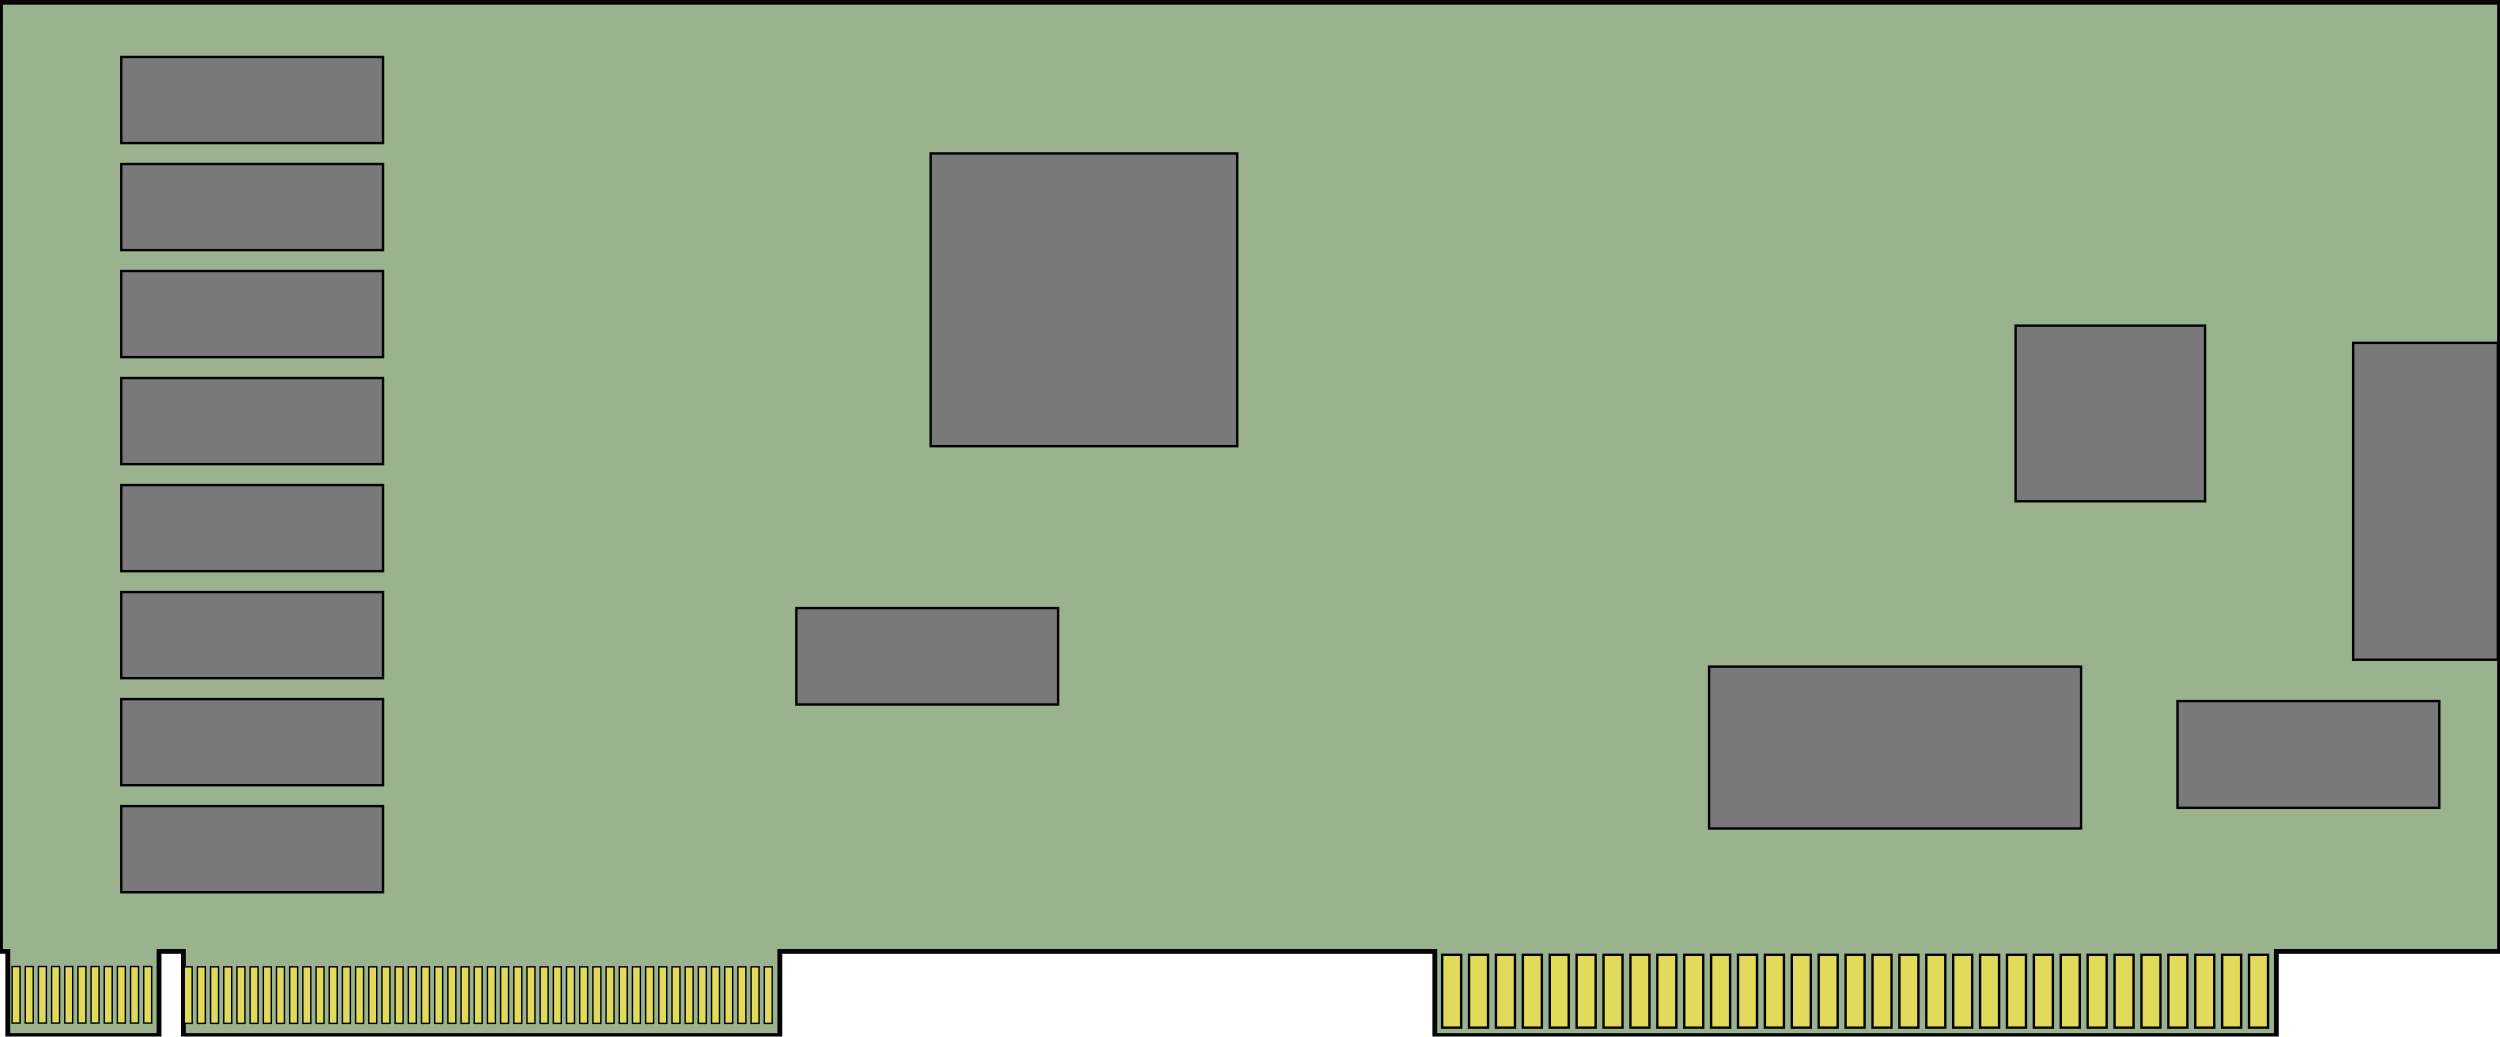 <?xml version="1.0" encoding="UTF-8" standalone="no"?>
<!-- Created with Inkscape (http://www.inkscape.org/) -->

<svg
   xmlns:dc="http://purl.org/dc/elements/1.1/"
   xmlns:cc="http://creativecommons.org/ns#"
   xmlns:rdf="http://www.w3.org/1999/02/22-rdf-syntax-ns#"
   xmlns:svg="http://www.w3.org/2000/svg"
   xmlns="http://www.w3.org/2000/svg"
   xmlns:sodipodi="http://sodipodi.sourceforge.net/DTD/sodipodi-0.dtd"
   xmlns:inkscape="http://www.inkscape.org/namespaces/inkscape"
   width="517.316mm"
   height="214.481mm"
   viewBox="0 0 517.316 214.481"
   version="1.1"
   id="svg926"
   inkscape:version="0.92.2 5c3e80d, 2017-08-06"
   sodipodi:docname="vga_vlb_arch.svg">
  <defs
     id="defs920" />
  <sodipodi:namedview
     id="base"
     pagecolor="#ffffff"
     bordercolor="#666666"
     borderopacity="1.0"
     inkscape:pageopacity="0.0"
     inkscape:pageshadow="2"
     inkscape:zoom="0.42253861"
     inkscape:cx="918.93188"
     inkscape:cy="116.02312"
     inkscape:document-units="mm"
     inkscape:current-layer="layer1"
     showgrid="false"
     fit-margin-top="0"
     fit-margin-left="0"
     fit-margin-right="0"
     fit-margin-bottom="0"
     inkscape:window-width="1440"
     inkscape:window-height="855"
     inkscape:window-x="0"
     inkscape:window-y="1"
     inkscape:window-maximized="1" />
  <g
     inkscape:label="Layer 1"
     inkscape:groupmode="layer"
     id="layer1"
     transform="translate(256.012,20.546)">
    <path
       style="opacity:0.98;fill:#98b08c;fill-opacity:1;stroke:#000000;stroke-width:3.78;stroke-miterlimit:4;stroke-dasharray:none;stroke-dashoffset:0;stroke-opacity:1"
       d="M -965.715,-75.766 V 665.377 H -960 v 65.715 h 118.096 v -65.715 h 19.047 v 65.715 h 465.715 V 665.377 H 154.285 V 731.092 H 811.428 V 665.377 H 985.715 V -75.766 Z"
       transform="scale(0.265)"
       id="rect1555"
       inkscape:connector-curvature="0" />
    <rect
       style="opacity:0.98;fill:#787878;fill-opacity:1;stroke:#000000;stroke-width:0.5;stroke-miterlimit:4;stroke-dasharray:none;stroke-dashoffset:0;stroke-opacity:1"
       id="rect1570"
       width="63.432"
       height="60.581"
       x="-63.432"
       y="11.2" />
    <rect
       style="opacity:0.98;fill:#787878;fill-opacity:1;stroke:#000000;stroke-width:0.5;stroke-miterlimit:4;stroke-dasharray:none;stroke-dashoffset:0;stroke-opacity:1"
       id="rect1572"
       width="76.974"
       height="33.498"
       x="97.642"
       y="117.395" />
    <rect
       style="opacity:0.98;fill:#787878;fill-opacity:1;stroke:#000000;stroke-width:0.5;stroke-miterlimit:4;stroke-dasharray:none;stroke-dashoffset:0;stroke-opacity:1"
       id="rect1574"
       width="39.2"
       height="36.349"
       x="161.074"
       y="46.836" />
    <rect
       style="opacity:0.98;fill:#787878;fill-opacity:1;stroke:#000000;stroke-width:0.5;stroke-miterlimit:4;stroke-dasharray:none;stroke-dashoffset:0;stroke-opacity:1"
       id="rect1576"
       width="29.934"
       height="65.57"
       x="230.921"
       y="50.399" />
    <rect
       style="opacity:0.98;fill:#787878;fill-opacity:1;stroke:#000000;stroke-width:0.5;stroke-miterlimit:4;stroke-dasharray:none;stroke-dashoffset:0;stroke-opacity:1"
       id="rect1580"
       width="54.167"
       height="22.094"
       x="194.572"
       y="124.522" />
    <rect
       style="opacity:0.98;fill:#787878;fill-opacity:1;stroke:#000000;stroke-width:0.5;stroke-miterlimit:4;stroke-dasharray:none;stroke-dashoffset:0;stroke-opacity:1"
       id="rect1582"
       width="54.167"
       height="19.956"
       x="-91.228"
       y="105.279" />
    <rect
       style="opacity:0.98;fill:#787878;fill-opacity:1;stroke:#000000;stroke-width:0.5;stroke-miterlimit:4;stroke-dasharray:none;stroke-dashoffset:0;stroke-opacity:1"
       id="rect1588"
       width="54.167"
       height="17.818"
       x="-230.921"
       y="-8.756" />
    <rect
       style="opacity:0.98;fill:#787878;fill-opacity:1;stroke:#000000;stroke-width:0.5;stroke-miterlimit:4;stroke-dasharray:none;stroke-dashoffset:0;stroke-opacity:1"
       id="rect1588-8"
       width="54.167"
       height="17.818"
       x="-230.921"
       y="146.26" />
    <rect
       style="opacity:0.98;fill:#787878;fill-opacity:1;stroke:#000000;stroke-width:0.5;stroke-miterlimit:4;stroke-dasharray:none;stroke-dashoffset:0;stroke-opacity:1"
       id="rect1588-0"
       width="54.167"
       height="17.818"
       x="-230.921"
       y="124.115" />
    <rect
       style="opacity:0.98;fill:#787878;fill-opacity:1;stroke:#000000;stroke-width:0.5;stroke-miterlimit:4;stroke-dasharray:none;stroke-dashoffset:0;stroke-opacity:1"
       id="rect1588-2"
       width="54.167"
       height="17.818"
       x="-230.921"
       y="101.97" />
    <rect
       style="opacity:0.98;fill:#787878;fill-opacity:1;stroke:#000000;stroke-width:0.5;stroke-miterlimit:4;stroke-dasharray:none;stroke-dashoffset:0;stroke-opacity:1"
       id="rect1588-4"
       width="54.167"
       height="17.818"
       x="-230.921"
       y="79.824" />
    <rect
       style="opacity:0.98;fill:#787878;fill-opacity:1;stroke:#000000;stroke-width:0.5;stroke-miterlimit:4;stroke-dasharray:none;stroke-dashoffset:0;stroke-opacity:1"
       id="rect1588-83"
       width="54.167"
       height="17.818"
       x="-230.921"
       y="57.679" />
    <rect
       style="opacity:0.98;fill:#787878;fill-opacity:1;stroke:#000000;stroke-width:0.5;stroke-miterlimit:4;stroke-dasharray:none;stroke-dashoffset:0;stroke-opacity:1"
       id="rect1588-9"
       width="54.167"
       height="17.818"
       x="-230.921"
       y="35.534" />
    <rect
       style="opacity:0.98;fill:#787878;fill-opacity:1;stroke:#000000;stroke-width:0.5;stroke-miterlimit:4;stroke-dasharray:none;stroke-dashoffset:0;stroke-opacity:1"
       id="rect1588-05"
       width="54.167"
       height="17.818"
       x="-230.921"
       y="13.389" />
    <rect
       style="opacity:0.98;fill:#e3db59;fill-opacity:1;stroke:#000000;stroke-width:0.5;stroke-miterlimit:4;stroke-dasharray:none;stroke-dashoffset:0;stroke-opacity:1"
       id="rect1641"
       width="3.931"
       height="15.069"
       x="209.375"
       y="177.03" />
    <rect
       style="opacity:0.98;fill:#e3db59;fill-opacity:1;stroke:#000000;stroke-width:0.5;stroke-miterlimit:4;stroke-dasharray:none;stroke-dashoffset:0;stroke-opacity:1"
       id="rect1641-2"
       width="3.931"
       height="15.069"
       x="42.409"
       y="177.03" />
    <rect
       style="opacity:0.98;fill:#e3db59;fill-opacity:1;stroke:#000000;stroke-width:0.5;stroke-miterlimit:4;stroke-dasharray:none;stroke-dashoffset:0;stroke-opacity:1"
       id="rect1641-27"
       width="3.931"
       height="15.069"
       x="47.974"
       y="177.03" />
    <rect
       style="opacity:0.98;fill:#e3db59;fill-opacity:1;stroke:#000000;stroke-width:0.5;stroke-miterlimit:4;stroke-dasharray:none;stroke-dashoffset:0;stroke-opacity:1"
       id="rect1641-3"
       width="3.931"
       height="15.069"
       x="53.54"
       y="177.03" />
    <rect
       style="opacity:0.98;fill:#e3db59;fill-opacity:1;stroke:#000000;stroke-width:0.5;stroke-miterlimit:4;stroke-dasharray:none;stroke-dashoffset:0;stroke-opacity:1"
       id="rect1641-7"
       width="3.931"
       height="15.069"
       x="59.105"
       y="177.03" />
    <rect
       style="opacity:0.98;fill:#e3db59;fill-opacity:1;stroke:#000000;stroke-width:0.5;stroke-miterlimit:4;stroke-dasharray:none;stroke-dashoffset:0;stroke-opacity:1"
       id="rect1641-9"
       width="3.931"
       height="15.069"
       x="64.671"
       y="177.03" />
    <rect
       style="opacity:0.98;fill:#e3db59;fill-opacity:1;stroke:#000000;stroke-width:0.5;stroke-miterlimit:4;stroke-dasharray:none;stroke-dashoffset:0;stroke-opacity:1"
       id="rect1641-0"
       width="3.931"
       height="15.069"
       x="70.237"
       y="177.03" />
    <rect
       style="opacity:0.98;fill:#e3db59;fill-opacity:1;stroke:#000000;stroke-width:0.5;stroke-miterlimit:4;stroke-dasharray:none;stroke-dashoffset:0;stroke-opacity:1"
       id="rect1641-23"
       width="3.931"
       height="15.069"
       x="75.802"
       y="177.03" />
    <rect
       style="opacity:0.98;fill:#e3db59;fill-opacity:1;stroke:#000000;stroke-width:0.5;stroke-miterlimit:4;stroke-dasharray:none;stroke-dashoffset:0;stroke-opacity:1"
       id="rect1641-99"
       width="3.931"
       height="15.069"
       x="81.368"
       y="177.03" />
    <rect
       style="opacity:0.98;fill:#e3db59;fill-opacity:1;stroke:#000000;stroke-width:0.5;stroke-miterlimit:4;stroke-dasharray:none;stroke-dashoffset:0;stroke-opacity:1"
       id="rect1641-70"
       width="3.931"
       height="15.069"
       x="86.933"
       y="177.03" />
    <rect
       style="opacity:0.98;fill:#e3db59;fill-opacity:1;stroke:#000000;stroke-width:0.5;stroke-miterlimit:4;stroke-dasharray:none;stroke-dashoffset:0;stroke-opacity:1"
       id="rect1641-39"
       width="3.931"
       height="15.069"
       x="92.499"
       y="177.03" />
    <rect
       style="opacity:0.98;fill:#e3db59;fill-opacity:1;stroke:#000000;stroke-width:0.5;stroke-miterlimit:4;stroke-dasharray:none;stroke-dashoffset:0;stroke-opacity:1"
       id="rect1641-8"
       width="3.931"
       height="15.069"
       x="98.064"
       y="177.03" />
    <rect
       style="opacity:0.98;fill:#e3db59;fill-opacity:1;stroke:#000000;stroke-width:0.5;stroke-miterlimit:4;stroke-dasharray:none;stroke-dashoffset:0;stroke-opacity:1"
       id="rect1641-6"
       width="3.931"
       height="15.069"
       x="103.63"
       y="177.03" />
    <rect
       style="opacity:0.98;fill:#e3db59;fill-opacity:1;stroke:#000000;stroke-width:0.5;stroke-miterlimit:4;stroke-dasharray:none;stroke-dashoffset:0;stroke-opacity:1"
       id="rect1641-5"
       width="3.931"
       height="15.069"
       x="109.195"
       y="177.03" />
    <rect
       style="opacity:0.98;fill:#e3db59;fill-opacity:1;stroke:#000000;stroke-width:0.5;stroke-miterlimit:4;stroke-dasharray:none;stroke-dashoffset:0;stroke-opacity:1"
       id="rect1641-76"
       width="3.931"
       height="15.069"
       x="114.761"
       y="177.03" />
    <rect
       style="opacity:0.98;fill:#e3db59;fill-opacity:1;stroke:#000000;stroke-width:0.5;stroke-miterlimit:4;stroke-dasharray:none;stroke-dashoffset:0;stroke-opacity:1"
       id="rect1641-270"
       width="3.931"
       height="15.069"
       x="120.326"
       y="177.03" />
    <rect
       style="opacity:0.98;fill:#e3db59;fill-opacity:1;stroke:#000000;stroke-width:0.5;stroke-miterlimit:4;stroke-dasharray:none;stroke-dashoffset:0;stroke-opacity:1"
       id="rect1641-399"
       width="3.931"
       height="15.069"
       x="125.892"
       y="177.03" />
    <rect
       style="opacity:0.98;fill:#e3db59;fill-opacity:1;stroke:#000000;stroke-width:0.5;stroke-miterlimit:4;stroke-dasharray:none;stroke-dashoffset:0;stroke-opacity:1"
       id="rect1641-91"
       width="3.931"
       height="15.069"
       x="131.458"
       y="177.03" />
    <rect
       style="opacity:0.98;fill:#e3db59;fill-opacity:1;stroke:#000000;stroke-width:0.5;stroke-miterlimit:4;stroke-dasharray:none;stroke-dashoffset:0;stroke-opacity:1"
       id="rect1641-72"
       width="3.931"
       height="15.069"
       x="137.023"
       y="177.03" />
    <rect
       style="opacity:0.98;fill:#e3db59;fill-opacity:1;stroke:#000000;stroke-width:0.5;stroke-miterlimit:4;stroke-dasharray:none;stroke-dashoffset:0;stroke-opacity:1"
       id="rect1641-36"
       width="3.931"
       height="15.069"
       x="142.589"
       y="177.03" />
    <rect
       style="opacity:0.98;fill:#e3db59;fill-opacity:1;stroke:#000000;stroke-width:0.5;stroke-miterlimit:4;stroke-dasharray:none;stroke-dashoffset:0;stroke-opacity:1"
       id="rect1641-55"
       width="3.931"
       height="15.069"
       x="148.154"
       y="177.03" />
    <rect
       style="opacity:0.98;fill:#e3db59;fill-opacity:1;stroke:#000000;stroke-width:0.5;stroke-miterlimit:4;stroke-dasharray:none;stroke-dashoffset:0;stroke-opacity:1"
       id="rect1641-81"
       width="3.931"
       height="15.069"
       x="153.72"
       y="177.03" />
    <rect
       style="opacity:0.98;fill:#e3db59;fill-opacity:1;stroke:#000000;stroke-width:0.5;stroke-miterlimit:4;stroke-dasharray:none;stroke-dashoffset:0;stroke-opacity:1"
       id="rect1641-4"
       width="3.931"
       height="15.069"
       x="159.285"
       y="177.03" />
    <rect
       style="opacity:0.98;fill:#e3db59;fill-opacity:1;stroke:#000000;stroke-width:0.5;stroke-miterlimit:4;stroke-dasharray:none;stroke-dashoffset:0;stroke-opacity:1"
       id="rect1641-71"
       width="3.931"
       height="15.069"
       x="164.851"
       y="177.03" />
    <rect
       style="opacity:0.98;fill:#e3db59;fill-opacity:1;stroke:#000000;stroke-width:0.5;stroke-miterlimit:4;stroke-dasharray:none;stroke-dashoffset:0;stroke-opacity:1"
       id="rect1641-38"
       width="3.931"
       height="15.069"
       x="170.416"
       y="177.03" />
    <rect
       style="opacity:0.98;fill:#e3db59;fill-opacity:1;stroke:#000000;stroke-width:0.5;stroke-miterlimit:4;stroke-dasharray:none;stroke-dashoffset:0;stroke-opacity:1"
       id="rect1641-48"
       width="3.931"
       height="15.069"
       x="175.982"
       y="177.03" />
    <rect
       style="opacity:0.98;fill:#e3db59;fill-opacity:1;stroke:#000000;stroke-width:0.5;stroke-miterlimit:4;stroke-dasharray:none;stroke-dashoffset:0;stroke-opacity:1"
       id="rect1641-04"
       width="3.931"
       height="15.069"
       x="181.548"
       y="177.03" />
    <rect
       style="opacity:0.98;fill:#e3db59;fill-opacity:1;stroke:#000000;stroke-width:0.5;stroke-miterlimit:4;stroke-dasharray:none;stroke-dashoffset:0;stroke-opacity:1"
       id="rect1641-60"
       width="3.931"
       height="15.069"
       x="187.113"
       y="177.03" />
    <rect
       style="opacity:0.98;fill:#e3db59;fill-opacity:1;stroke:#000000;stroke-width:0.5;stroke-miterlimit:4;stroke-dasharray:none;stroke-dashoffset:0;stroke-opacity:1"
       id="rect1641-32"
       width="3.931"
       height="15.069"
       x="192.679"
       y="177.03" />
    <rect
       style="opacity:0.98;fill:#e3db59;fill-opacity:1;stroke:#000000;stroke-width:0.5;stroke-miterlimit:4;stroke-dasharray:none;stroke-dashoffset:0;stroke-opacity:1"
       id="rect1641-69"
       width="3.931"
       height="15.069"
       x="198.244"
       y="177.03" />
    <rect
       style="opacity:0.98;fill:#e3db59;fill-opacity:1;stroke:#000000;stroke-width:0.5;stroke-miterlimit:4;stroke-dasharray:none;stroke-dashoffset:0;stroke-opacity:1"
       id="rect1641-41"
       width="3.931"
       height="15.069"
       x="203.81"
       y="177.03" />
    <rect
       style="opacity:0.98;fill:#e3db59;fill-opacity:1;stroke:#000000;stroke-width:0.3;stroke-miterlimit:4;stroke-dasharray:none;stroke-dashoffset:0;stroke-opacity:1"
       id="rect1871"
       width="1.644"
       height="11.702"
       x="-253.506"
       y="179.453" />
    <rect
       style="opacity:0.98;fill:#e3db59;fill-opacity:1;stroke:#000000;stroke-width:0.3;stroke-miterlimit:4;stroke-dasharray:none;stroke-dashoffset:0;stroke-opacity:1"
       id="rect1871-8"
       width="1.644"
       height="11.702"
       x="-250.782"
       y="179.453" />
    <rect
       style="opacity:0.98;fill:#e3db59;fill-opacity:1;stroke:#000000;stroke-width:0.3;stroke-miterlimit:4;stroke-dasharray:none;stroke-dashoffset:0;stroke-opacity:1"
       id="rect1871-83"
       width="1.644"
       height="11.702"
       x="-248.058"
       y="179.453" />
    <rect
       style="opacity:0.98;fill:#e3db59;fill-opacity:1;stroke:#000000;stroke-width:0.3;stroke-miterlimit:4;stroke-dasharray:none;stroke-dashoffset:0;stroke-opacity:1"
       id="rect1871-81"
       width="1.644"
       height="11.702"
       x="-245.334"
       y="179.453" />
    <rect
       style="opacity:0.98;fill:#e3db59;fill-opacity:1;stroke:#000000;stroke-width:0.3;stroke-miterlimit:4;stroke-dasharray:none;stroke-dashoffset:0;stroke-opacity:1"
       id="rect1871-5"
       width="1.644"
       height="11.702"
       x="-242.61"
       y="179.453" />
    <rect
       style="opacity:0.98;fill:#e3db59;fill-opacity:1;stroke:#000000;stroke-width:0.3;stroke-miterlimit:4;stroke-dasharray:none;stroke-dashoffset:0;stroke-opacity:1"
       id="rect1871-3"
       width="1.644"
       height="11.702"
       x="-239.887"
       y="179.453" />
    <rect
       style="opacity:0.98;fill:#e3db59;fill-opacity:1;stroke:#000000;stroke-width:0.3;stroke-miterlimit:4;stroke-dasharray:none;stroke-dashoffset:0;stroke-opacity:1"
       id="rect1871-54"
       width="1.644"
       height="11.702"
       x="-237.163"
       y="179.453" />
    <rect
       style="opacity:0.98;fill:#e3db59;fill-opacity:1;stroke:#000000;stroke-width:0.3;stroke-miterlimit:4;stroke-dasharray:none;stroke-dashoffset:0;stroke-opacity:1"
       id="rect1871-36"
       width="1.644"
       height="11.702"
       x="-234.439"
       y="179.453" />
    <rect
       style="opacity:0.98;fill:#e3db59;fill-opacity:1;stroke:#000000;stroke-width:0.3;stroke-miterlimit:4;stroke-dasharray:none;stroke-dashoffset:0;stroke-opacity:1"
       id="rect1871-59"
       width="1.644"
       height="11.702"
       x="-231.715"
       y="179.453" />
    <rect
       style="opacity:0.98;fill:#e3db59;fill-opacity:1;stroke:#000000;stroke-width:0.3;stroke-miterlimit:4;stroke-dasharray:none;stroke-dashoffset:0;stroke-opacity:1"
       id="rect1871-549"
       width="1.644"
       height="11.702"
       x="-228.991"
       y="179.453" />
    <rect
       style="opacity:0.98;fill:#e3db59;fill-opacity:1;stroke:#000000;stroke-width:0.3;stroke-miterlimit:4;stroke-dasharray:none;stroke-dashoffset:0;stroke-opacity:1"
       id="rect1871-1"
       width="1.644"
       height="11.702"
       x="-226.267"
       y="179.453" />
    <rect
       style="opacity:0.98;fill:#e3db59;fill-opacity:1;stroke:#000000;stroke-width:0.3;stroke-miterlimit:4;stroke-dasharray:none;stroke-dashoffset:0;stroke-opacity:1"
       id="rect1871-7"
       width="1.644"
       height="11.702"
       x="-217.892"
       y="179.518" />
    <rect
       style="opacity:0.98;fill:#e3db59;fill-opacity:1;stroke:#000000;stroke-width:0.3;stroke-miterlimit:4;stroke-dasharray:none;stroke-dashoffset:0;stroke-opacity:1"
       id="rect1871-55"
       width="1.644"
       height="11.702"
       x="-215.164"
       y="179.518" />
    <rect
       style="opacity:0.98;fill:#e3db59;fill-opacity:1;stroke:#000000;stroke-width:0.3;stroke-miterlimit:4;stroke-dasharray:none;stroke-dashoffset:0;stroke-opacity:1"
       id="rect1871-4"
       width="1.644"
       height="11.702"
       x="-212.436"
       y="179.518" />
    <rect
       style="opacity:0.98;fill:#e3db59;fill-opacity:1;stroke:#000000;stroke-width:0.3;stroke-miterlimit:4;stroke-dasharray:none;stroke-dashoffset:0;stroke-opacity:1"
       id="rect1871-18"
       width="1.644"
       height="11.702"
       x="-209.708"
       y="179.518" />
    <rect
       style="opacity:0.98;fill:#e3db59;fill-opacity:1;stroke:#000000;stroke-width:0.3;stroke-miterlimit:4;stroke-dasharray:none;stroke-dashoffset:0;stroke-opacity:1"
       id="rect1871-835"
       width="1.644"
       height="11.702"
       x="-206.98"
       y="179.518" />
    <rect
       style="opacity:0.98;fill:#e3db59;fill-opacity:1;stroke:#000000;stroke-width:0.3;stroke-miterlimit:4;stroke-dasharray:none;stroke-dashoffset:0;stroke-opacity:1"
       id="rect1871-2"
       width="1.644"
       height="11.702"
       x="-204.252"
       y="179.518" />
    <rect
       style="opacity:0.98;fill:#e3db59;fill-opacity:1;stroke:#000000;stroke-width:0.3;stroke-miterlimit:4;stroke-dasharray:none;stroke-dashoffset:0;stroke-opacity:1"
       id="rect1871-26"
       width="1.644"
       height="11.702"
       x="-201.524"
       y="179.518" />
    <rect
       style="opacity:0.98;fill:#e3db59;fill-opacity:1;stroke:#000000;stroke-width:0.3;stroke-miterlimit:4;stroke-dasharray:none;stroke-dashoffset:0;stroke-opacity:1"
       id="rect1871-6"
       width="1.644"
       height="11.702"
       x="-198.796"
       y="179.518" />
    <rect
       style="opacity:0.98;fill:#e3db59;fill-opacity:1;stroke:#000000;stroke-width:0.3;stroke-miterlimit:4;stroke-dasharray:none;stroke-dashoffset:0;stroke-opacity:1"
       id="rect1871-78"
       width="1.644"
       height="11.702"
       x="-196.068"
       y="179.518" />
    <rect
       style="opacity:0.98;fill:#e3db59;fill-opacity:1;stroke:#000000;stroke-width:0.3;stroke-miterlimit:4;stroke-dasharray:none;stroke-dashoffset:0;stroke-opacity:1"
       id="rect1871-41"
       width="1.644"
       height="11.702"
       x="-193.34"
       y="179.518" />
    <rect
       style="opacity:0.98;fill:#e3db59;fill-opacity:1;stroke:#000000;stroke-width:0.3;stroke-miterlimit:4;stroke-dasharray:none;stroke-dashoffset:0;stroke-opacity:1"
       id="rect1871-71"
       width="1.644"
       height="11.702"
       x="-190.613"
       y="179.518" />
    <rect
       style="opacity:0.98;fill:#e3db59;fill-opacity:1;stroke:#000000;stroke-width:0.3;stroke-miterlimit:4;stroke-dasharray:none;stroke-dashoffset:0;stroke-opacity:1"
       id="rect1871-87"
       width="1.644"
       height="11.702"
       x="-187.885"
       y="179.518" />
    <rect
       style="opacity:0.98;fill:#e3db59;fill-opacity:1;stroke:#000000;stroke-width:0.3;stroke-miterlimit:4;stroke-dasharray:none;stroke-dashoffset:0;stroke-opacity:1"
       id="rect1871-877"
       width="1.644"
       height="11.702"
       x="-185.157"
       y="179.518" />
    <rect
       style="opacity:0.98;fill:#e3db59;fill-opacity:1;stroke:#000000;stroke-width:0.3;stroke-miterlimit:4;stroke-dasharray:none;stroke-dashoffset:0;stroke-opacity:1"
       id="rect1871-44"
       width="1.644"
       height="11.702"
       x="-182.429"
       y="179.518" />
    <rect
       style="opacity:0.98;fill:#e3db59;fill-opacity:1;stroke:#000000;stroke-width:0.3;stroke-miterlimit:4;stroke-dasharray:none;stroke-dashoffset:0;stroke-opacity:1"
       id="rect1871-9"
       width="1.644"
       height="11.702"
       x="-179.701"
       y="179.518" />
    <rect
       style="opacity:0.98;fill:#e3db59;fill-opacity:1;stroke:#000000;stroke-width:0.3;stroke-miterlimit:4;stroke-dasharray:none;stroke-dashoffset:0;stroke-opacity:1"
       id="rect1871-15"
       width="1.644"
       height="11.702"
       x="-176.973"
       y="179.518" />
    <rect
       style="opacity:0.98;fill:#e3db59;fill-opacity:1;stroke:#000000;stroke-width:0.3;stroke-miterlimit:4;stroke-dasharray:none;stroke-dashoffset:0;stroke-opacity:1"
       id="rect1871-558"
       width="1.644"
       height="11.702"
       x="-174.245"
       y="179.518" />
    <rect
       style="opacity:0.98;fill:#e3db59;fill-opacity:1;stroke:#000000;stroke-width:0.3;stroke-miterlimit:4;stroke-dasharray:none;stroke-dashoffset:0;stroke-opacity:1"
       id="rect1871-29"
       width="1.644"
       height="11.702"
       x="-171.517"
       y="179.518" />
    <rect
       style="opacity:0.98;fill:#e3db59;fill-opacity:1;stroke:#000000;stroke-width:0.3;stroke-miterlimit:4;stroke-dasharray:none;stroke-dashoffset:0;stroke-opacity:1"
       id="rect1871-82"
       width="1.644"
       height="11.702"
       x="-168.789"
       y="179.518" />
    <rect
       style="opacity:0.98;fill:#e3db59;fill-opacity:1;stroke:#000000;stroke-width:0.3;stroke-miterlimit:4;stroke-dasharray:none;stroke-dashoffset:0;stroke-opacity:1"
       id="rect1871-0"
       width="1.644"
       height="11.702"
       x="-166.061"
       y="179.518" />
    <rect
       style="opacity:0.98;fill:#e3db59;fill-opacity:1;stroke:#000000;stroke-width:0.3;stroke-miterlimit:4;stroke-dasharray:none;stroke-dashoffset:0;stroke-opacity:1"
       id="rect1871-74"
       width="1.644"
       height="11.702"
       x="-163.333"
       y="179.518" />
    <rect
       style="opacity:0.98;fill:#e3db59;fill-opacity:1;stroke:#000000;stroke-width:0.3;stroke-miterlimit:4;stroke-dasharray:none;stroke-dashoffset:0;stroke-opacity:1"
       id="rect1871-85"
       width="1.644"
       height="11.702"
       x="-160.605"
       y="179.518" />
    <rect
       style="opacity:0.98;fill:#e3db59;fill-opacity:1;stroke:#000000;stroke-width:0.3;stroke-miterlimit:4;stroke-dasharray:none;stroke-dashoffset:0;stroke-opacity:1"
       id="rect1871-830"
       width="1.644"
       height="11.702"
       x="-157.877"
       y="179.518" />
    <rect
       style="opacity:0.98;fill:#e3db59;fill-opacity:1;stroke:#000000;stroke-width:0.3;stroke-miterlimit:4;stroke-dasharray:none;stroke-dashoffset:0;stroke-opacity:1"
       id="rect1871-62"
       width="1.644"
       height="11.702"
       x="-155.149"
       y="179.518" />
    <rect
       style="opacity:0.98;fill:#e3db59;fill-opacity:1;stroke:#000000;stroke-width:0.3;stroke-miterlimit:4;stroke-dasharray:none;stroke-dashoffset:0;stroke-opacity:1"
       id="rect1871-25"
       width="1.644"
       height="11.702"
       x="-152.421"
       y="179.518" />
    <rect
       style="opacity:0.98;fill:#e3db59;fill-opacity:1;stroke:#000000;stroke-width:0.3;stroke-miterlimit:4;stroke-dasharray:none;stroke-dashoffset:0;stroke-opacity:1"
       id="rect1871-22"
       width="1.644"
       height="11.702"
       x="-149.693"
       y="179.518" />
    <rect
       style="opacity:0.98;fill:#e3db59;fill-opacity:1;stroke:#000000;stroke-width:0.3;stroke-miterlimit:4;stroke-dasharray:none;stroke-dashoffset:0;stroke-opacity:1"
       id="rect1871-715"
       width="1.644"
       height="11.702"
       x="-146.965"
       y="179.518" />
    <rect
       style="opacity:0.98;fill:#e3db59;fill-opacity:1;stroke:#000000;stroke-width:0.3;stroke-miterlimit:4;stroke-dasharray:none;stroke-dashoffset:0;stroke-opacity:1"
       id="rect1871-21"
       width="1.644"
       height="11.702"
       x="-144.237"
       y="179.518" />
    <rect
       style="opacity:0.98;fill:#e3db59;fill-opacity:1;stroke:#000000;stroke-width:0.3;stroke-miterlimit:4;stroke-dasharray:none;stroke-dashoffset:0;stroke-opacity:1"
       id="rect1871-10"
       width="1.644"
       height="11.702"
       x="-141.509"
       y="179.518" />
    <rect
       style="opacity:0.98;fill:#e3db59;fill-opacity:1;stroke:#000000;stroke-width:0.3;stroke-miterlimit:4;stroke-dasharray:none;stroke-dashoffset:0;stroke-opacity:1"
       id="rect1871-187"
       width="1.644"
       height="11.702"
       x="-138.781"
       y="179.518" />
    <rect
       style="opacity:0.98;fill:#e3db59;fill-opacity:1;stroke:#000000;stroke-width:0.3;stroke-miterlimit:4;stroke-dasharray:none;stroke-dashoffset:0;stroke-opacity:1"
       id="rect1871-60"
       width="1.644"
       height="11.702"
       x="-136.053"
       y="179.518" />
    <rect
       style="opacity:0.98;fill:#e3db59;fill-opacity:1;stroke:#000000;stroke-width:0.3;stroke-miterlimit:4;stroke-dasharray:none;stroke-dashoffset:0;stroke-opacity:1"
       id="rect1871-09"
       width="1.644"
       height="11.702"
       x="-133.325"
       y="179.518" />
    <rect
       style="opacity:0.98;fill:#e3db59;fill-opacity:1;stroke:#000000;stroke-width:0.3;stroke-miterlimit:4;stroke-dasharray:none;stroke-dashoffset:0;stroke-opacity:1"
       id="rect1871-56"
       width="1.644"
       height="11.702"
       x="-130.597"
       y="179.518" />
    <rect
       style="opacity:0.98;fill:#e3db59;fill-opacity:1;stroke:#000000;stroke-width:0.3;stroke-miterlimit:4;stroke-dasharray:none;stroke-dashoffset:0;stroke-opacity:1"
       id="rect1871-28"
       width="1.644"
       height="11.702"
       x="-127.869"
       y="179.518" />
    <rect
       style="opacity:0.98;fill:#e3db59;fill-opacity:1;stroke:#000000;stroke-width:0.3;stroke-miterlimit:4;stroke-dasharray:none;stroke-dashoffset:0;stroke-opacity:1"
       id="rect1871-594"
       width="1.644"
       height="11.702"
       x="-125.141"
       y="179.518" />
    <rect
       style="opacity:0.98;fill:#e3db59;fill-opacity:1;stroke:#000000;stroke-width:0.3;stroke-miterlimit:4;stroke-dasharray:none;stroke-dashoffset:0;stroke-opacity:1"
       id="rect1871-39"
       width="1.644"
       height="11.702"
       x="-122.413"
       y="179.518" />
    <rect
       style="opacity:0.98;fill:#e3db59;fill-opacity:1;stroke:#000000;stroke-width:0.3;stroke-miterlimit:4;stroke-dasharray:none;stroke-dashoffset:0;stroke-opacity:1"
       id="rect1871-05"
       width="1.644"
       height="11.702"
       x="-119.685"
       y="179.518" />
    <rect
       style="opacity:0.98;fill:#e3db59;fill-opacity:1;stroke:#000000;stroke-width:0.3;stroke-miterlimit:4;stroke-dasharray:none;stroke-dashoffset:0;stroke-opacity:1"
       id="rect1871-63"
       width="1.644"
       height="11.702"
       x="-116.957"
       y="179.518" />
    <rect
       style="opacity:0.98;fill:#e3db59;fill-opacity:1;stroke:#000000;stroke-width:0.3;stroke-miterlimit:4;stroke-dasharray:none;stroke-dashoffset:0;stroke-opacity:1"
       id="rect1871-630"
       width="1.644"
       height="11.702"
       x="-114.23"
       y="179.518" />
    <rect
       style="opacity:0.98;fill:#e3db59;fill-opacity:1;stroke:#000000;stroke-width:0.3;stroke-miterlimit:4;stroke-dasharray:none;stroke-dashoffset:0;stroke-opacity:1"
       id="rect1871-84"
       width="1.644"
       height="11.702"
       x="-111.502"
       y="179.518" />
    <rect
       style="opacity:0.98;fill:#e3db59;fill-opacity:1;stroke:#000000;stroke-width:0.3;stroke-miterlimit:4;stroke-dasharray:none;stroke-dashoffset:0;stroke-opacity:1"
       id="rect1871-04"
       width="1.644"
       height="11.702"
       x="-108.774"
       y="179.518" />
    <rect
       style="opacity:0.98;fill:#e3db59;fill-opacity:1;stroke:#000000;stroke-width:0.3;stroke-miterlimit:4;stroke-dasharray:none;stroke-dashoffset:0;stroke-opacity:1"
       id="rect1871-64"
       width="1.644"
       height="11.702"
       x="-106.046"
       y="179.518" />
    <rect
       style="opacity:0.98;fill:#e3db59;fill-opacity:1;stroke:#000000;stroke-width:0.3;stroke-miterlimit:4;stroke-dasharray:none;stroke-dashoffset:0;stroke-opacity:1"
       id="rect1871-643"
       width="1.644"
       height="11.702"
       x="-103.318"
       y="179.518" />
    <rect
       style="opacity:0.98;fill:#e3db59;fill-opacity:1;stroke:#000000;stroke-width:0.3;stroke-miterlimit:4;stroke-dasharray:none;stroke-dashoffset:0;stroke-opacity:1"
       id="rect1871-840"
       width="1.644"
       height="11.702"
       x="-100.59"
       y="179.518" />
    <rect
       style="opacity:0.98;fill:#e3db59;fill-opacity:1;stroke:#000000;stroke-width:0.3;stroke-miterlimit:4;stroke-dasharray:none;stroke-dashoffset:0;stroke-opacity:1"
       id="rect1871-093"
       width="1.644"
       height="11.702"
       x="-97.862"
       y="179.518" />
  </g>
</svg>
